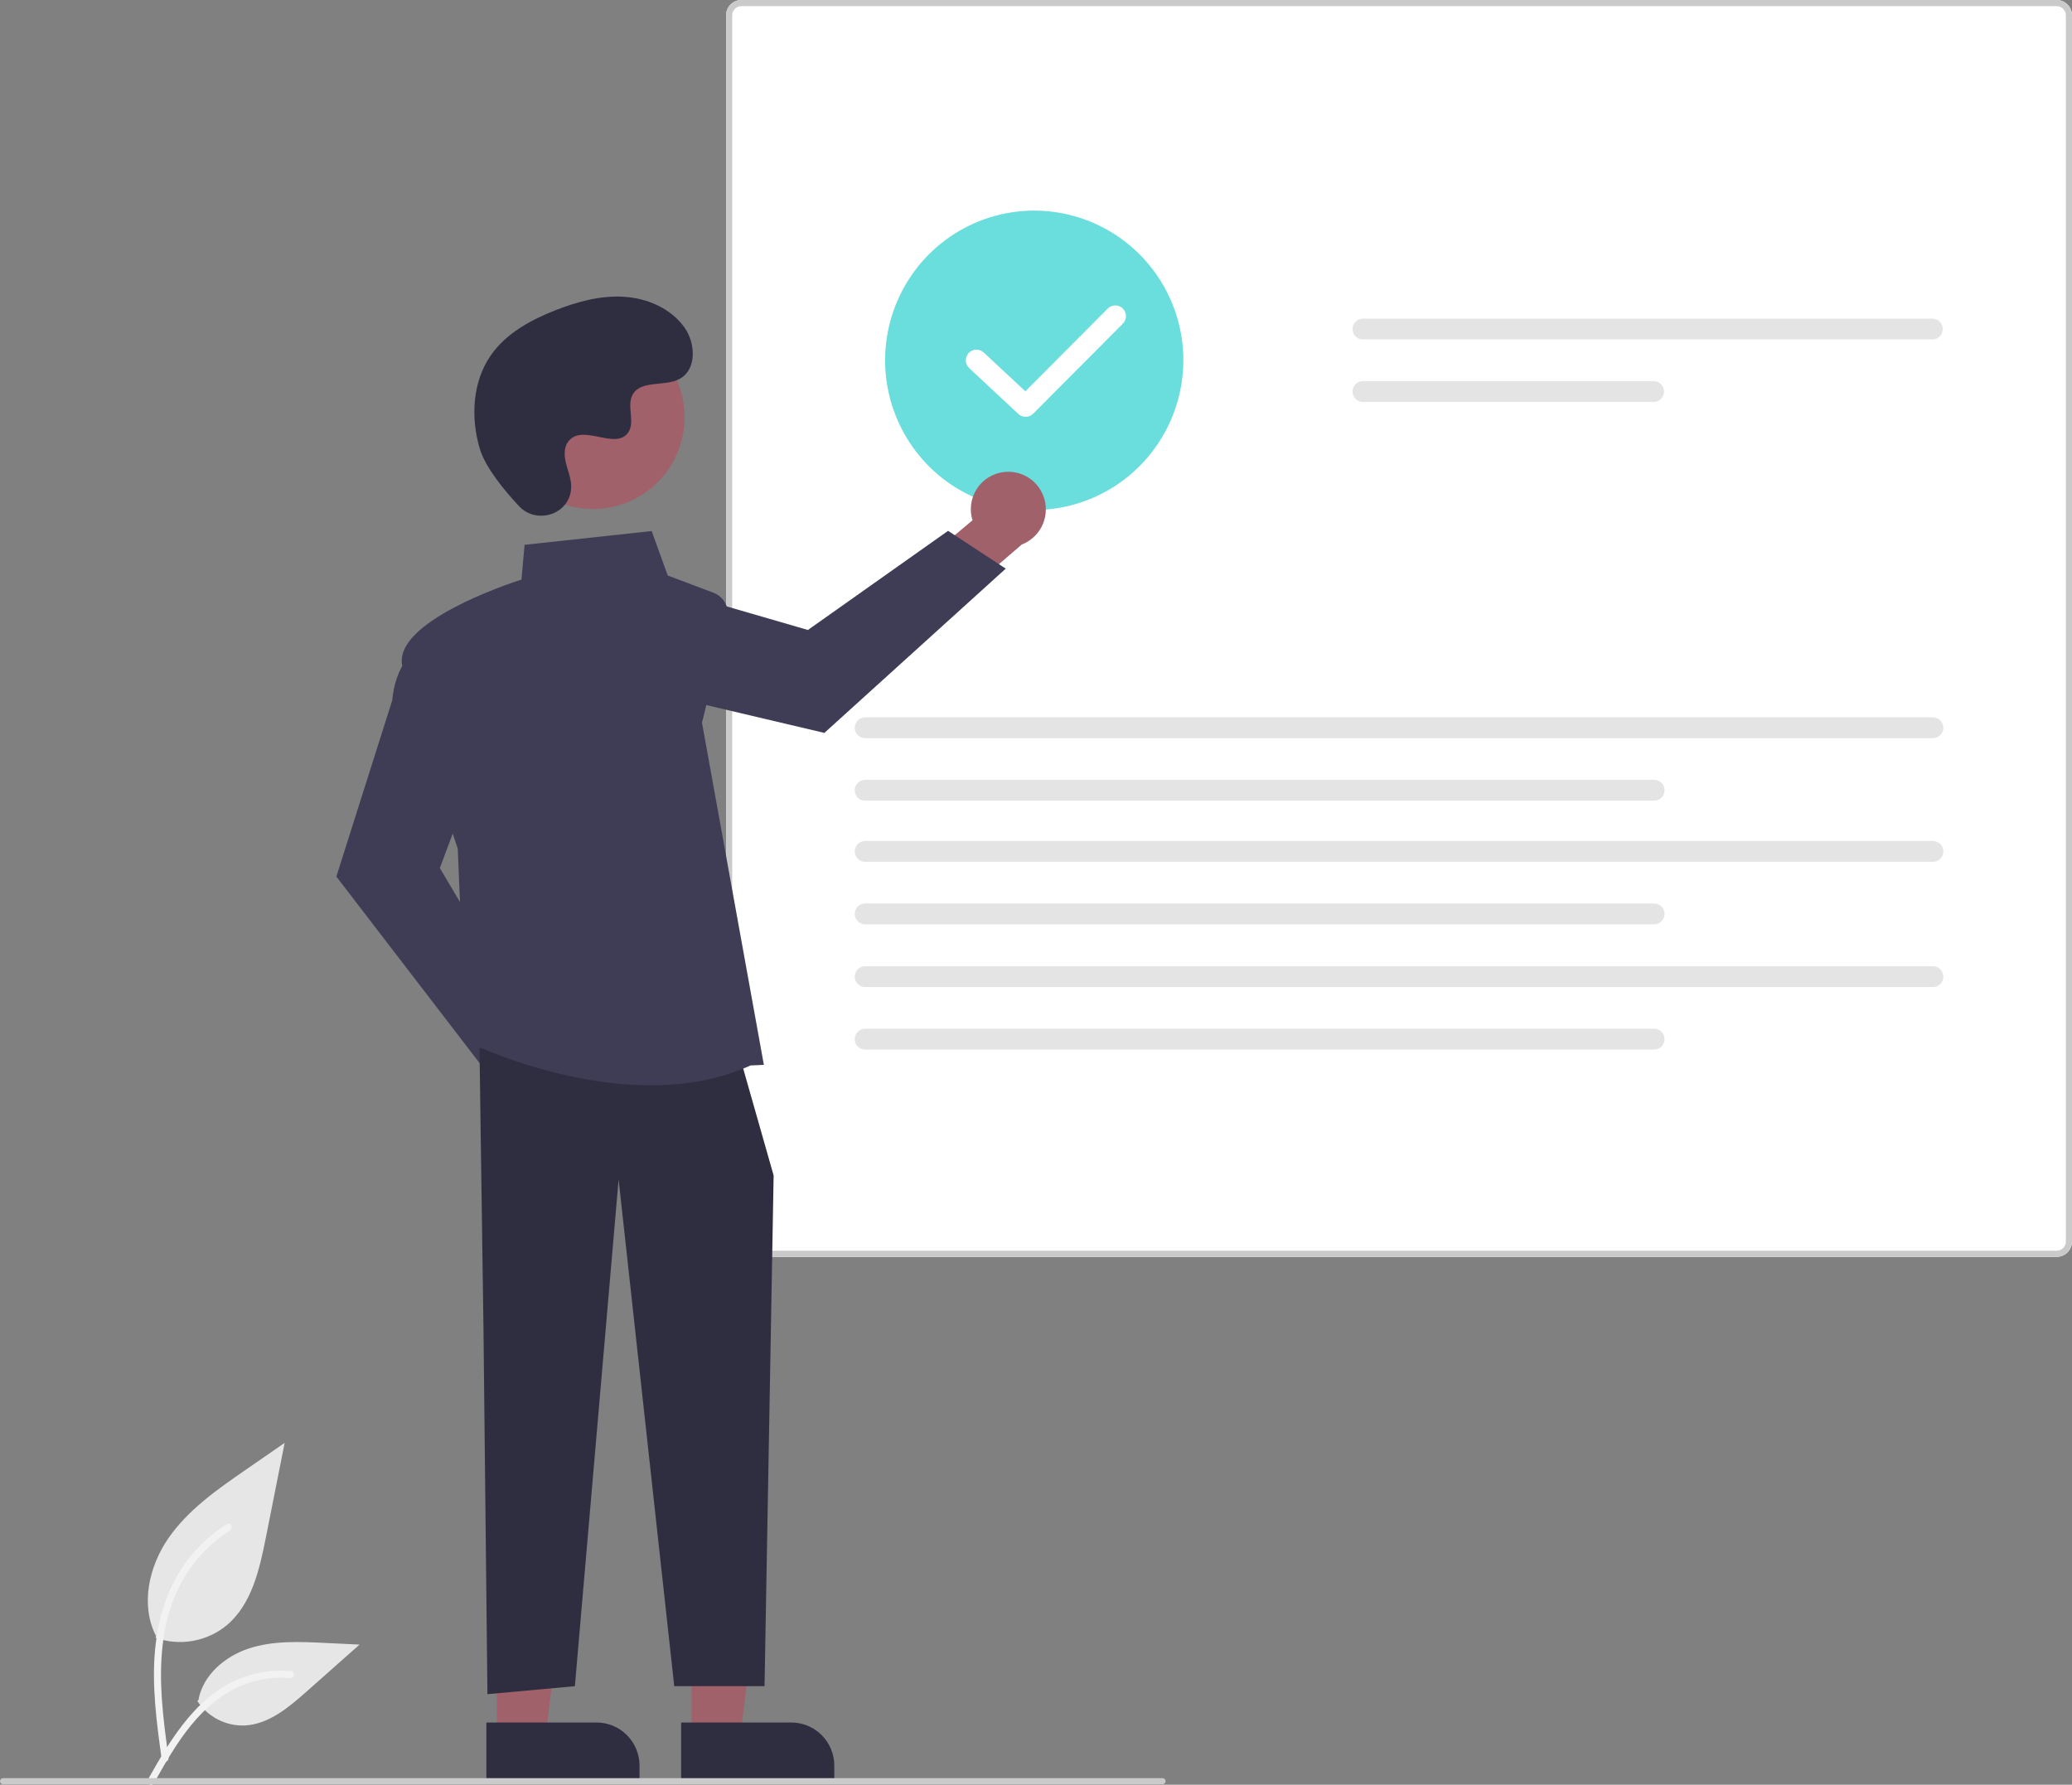 <svg width="231" height="199" viewBox="0 0 231 199" fill="none" xmlns="http://www.w3.org/2000/svg">
<rect x="0" y="0" width="231" height="199" fill="#808080" stroke="none"/>
<g id="actionDone 1" clip-path="url(#clip0_1339_2659)">
<path id="Path 438" d="M17.346 182.62C18.677 183.09 20.106 183.208 21.496 182.962C22.885 182.716 24.189 182.116 25.28 181.218C28.058 178.876 28.93 175.02 29.638 171.448L31.735 160.883L27.345 163.917C24.189 166.1 20.961 168.352 18.775 171.513C16.589 174.673 15.636 178.988 17.391 182.408" fill="#E6E6E6"/>
<path id="Path 439" d="M18.024 196.147C17.471 192.106 16.903 188.012 17.291 183.928C17.636 180.301 18.738 176.758 20.982 173.853C22.174 172.314 23.623 170.995 25.266 169.956C25.694 169.685 26.088 170.366 25.662 170.636C22.819 172.439 20.621 175.102 19.383 178.241C18.017 181.731 17.797 185.535 18.032 189.243C18.175 191.485 18.477 193.712 18.781 195.937C18.805 196.037 18.79 196.143 18.739 196.233C18.688 196.323 18.605 196.39 18.507 196.421C18.406 196.448 18.299 196.435 18.209 196.383C18.119 196.332 18.052 196.246 18.024 196.146L18.024 196.147Z" fill="#F2F2F2"/>
<path id="Path 442" d="M22.001 189.662C22.571 190.534 23.356 191.243 24.279 191.721C25.202 192.199 26.232 192.431 27.27 192.394C29.939 192.267 32.162 190.398 34.164 188.623L40.085 183.374L36.166 183.186C33.348 183.051 30.457 182.924 27.773 183.797C25.088 184.67 22.613 186.769 22.122 189.559" fill="#E6E6E6"/>
<path id="Path 443" d="M16.462 198.469C19.122 193.745 22.207 188.493 27.72 186.815C29.253 186.35 30.86 186.183 32.455 186.324C32.958 186.368 32.832 187.146 32.33 187.102C29.657 186.88 26.988 187.588 24.774 189.109C22.643 190.565 20.984 192.59 19.58 194.736C18.72 196.051 17.95 197.422 17.179 198.79C16.933 199.228 16.213 198.912 16.462 198.469Z" fill="#F2F2F2"/>
<path id="Path 141" d="M229.296 140.141H82.65C82.199 140.141 81.765 139.96 81.446 139.64C81.126 139.319 80.947 138.884 80.946 138.43V1.711C80.947 1.257 81.126 0.823 81.446 0.502C81.765 0.181 82.199 0.001 82.65 0H229.296C229.747 0.001 230.181 0.181 230.5 0.502C230.82 0.823 230.999 1.257 231 1.711V138.43C230.999 138.884 230.82 139.319 230.5 139.639C230.181 139.96 229.747 140.141 229.296 140.141Z" fill="white"/>
<path id="Path 141_2" d="M229.296 140.141H82.65C82.199 140.141 81.765 139.96 81.446 139.64C81.126 139.319 80.947 138.884 80.946 138.43V1.711C80.947 1.257 81.126 0.823 81.446 0.502C81.765 0.181 82.199 0.001 82.65 0H229.296C229.747 0.001 230.181 0.181 230.5 0.502C230.82 0.823 230.999 1.257 231 1.711V138.43C230.999 138.884 230.82 139.319 230.5 139.639C230.181 139.96 229.747 140.141 229.296 140.141ZM82.65 0.683C82.38 0.684 82.12 0.792 81.929 0.984C81.737 1.176 81.629 1.437 81.629 1.709V138.43C81.629 138.702 81.737 138.962 81.929 139.155C82.12 139.347 82.38 139.455 82.65 139.456H229.296C229.566 139.455 229.826 139.347 230.017 139.155C230.209 138.962 230.317 138.702 230.317 138.43V1.711C230.317 1.439 230.209 1.179 230.017 0.986C229.826 0.794 229.566 0.686 229.296 0.685L82.65 0.683Z" fill="#CACACA"/>
<path id="Path 142" d="M151.943 35.527C151.636 35.527 151.343 35.65 151.126 35.868C150.909 36.086 150.788 36.381 150.788 36.689C150.788 36.996 150.909 37.291 151.126 37.509C151.343 37.727 151.636 37.85 151.943 37.85H215.438C215.745 37.85 216.039 37.727 216.255 37.509C216.472 37.291 216.593 36.996 216.593 36.689C216.593 36.381 216.472 36.086 216.255 35.868C216.039 35.65 215.745 35.527 215.438 35.527H151.943Z" fill="#E4E4E4"/>
<path id="Path 143" d="M151.943 42.498C151.637 42.498 151.343 42.621 151.127 42.839C150.91 43.057 150.789 43.352 150.789 43.659C150.789 43.967 150.91 44.262 151.127 44.48C151.343 44.698 151.637 44.82 151.943 44.821H184.359C184.665 44.82 184.959 44.698 185.175 44.48C185.391 44.262 185.513 43.967 185.513 43.659C185.513 43.352 185.391 43.057 185.175 42.839C184.959 42.621 184.665 42.498 184.359 42.498H151.943Z" fill="#E4E4E4"/>
<path id="Path 142_2" d="M96.446 79.984C96.14 79.985 95.846 80.108 95.63 80.325C95.413 80.543 95.292 80.838 95.292 81.146C95.292 81.453 95.413 81.749 95.63 81.966C95.846 82.184 96.14 82.307 96.446 82.308H215.5C215.806 82.307 216.1 82.184 216.316 81.966C216.533 81.749 216.654 81.453 216.654 81.146C216.654 80.838 216.533 80.543 216.316 80.325C216.1 80.108 215.806 79.985 215.5 79.984H96.446Z" fill="#E4E4E4"/>
<path id="Path 143_2" d="M96.446 86.955C96.14 86.956 95.846 87.078 95.63 87.296C95.413 87.514 95.292 87.809 95.292 88.117C95.292 88.424 95.413 88.719 95.63 88.937C95.846 89.155 96.14 89.278 96.446 89.278H184.42C184.727 89.278 185.02 89.155 185.237 88.937C185.453 88.719 185.575 88.424 185.575 88.117C185.575 87.809 185.453 87.514 185.237 87.296C185.02 87.078 184.727 86.956 184.42 86.955H96.446Z" fill="#E4E4E4"/>
<path id="Path 142_3" d="M96.446 93.768C96.14 93.769 95.846 93.891 95.63 94.109C95.413 94.327 95.292 94.622 95.292 94.93C95.292 95.237 95.413 95.532 95.63 95.75C95.846 95.968 96.14 96.091 96.446 96.091H215.5C215.806 96.091 216.1 95.968 216.316 95.75C216.533 95.532 216.654 95.237 216.654 94.93C216.654 94.622 216.533 94.327 216.316 94.109C216.1 93.891 215.806 93.769 215.5 93.768H96.446Z" fill="#E4E4E4"/>
<path id="Path 143_3" d="M96.446 100.739C96.14 100.74 95.846 100.862 95.63 101.08C95.413 101.298 95.292 101.593 95.292 101.9C95.292 102.208 95.413 102.503 95.63 102.721C95.846 102.939 96.14 103.061 96.446 103.062H184.42C184.727 103.061 185.02 102.939 185.237 102.721C185.453 102.503 185.575 102.208 185.575 101.9C185.575 101.593 185.453 101.298 185.237 101.08C185.02 100.862 184.727 100.74 184.42 100.739H96.446Z" fill="#E4E4E4"/>
<path id="Path 142_4" d="M96.446 107.733C96.14 107.734 95.846 107.857 95.63 108.075C95.413 108.292 95.292 108.587 95.292 108.895C95.292 109.203 95.413 109.498 95.63 109.715C95.846 109.933 96.14 110.056 96.446 110.057H215.5C215.806 110.056 216.1 109.933 216.316 109.715C216.533 109.498 216.654 109.203 216.654 108.895C216.654 108.587 216.533 108.292 216.316 108.075C216.1 107.857 215.806 107.734 215.5 107.733H96.446Z" fill="#E4E4E4"/>
<path id="Path 143_4" d="M96.446 114.704C96.14 114.705 95.846 114.828 95.63 115.045C95.413 115.263 95.292 115.558 95.292 115.866C95.292 116.173 95.413 116.468 95.63 116.686C95.846 116.904 96.14 117.027 96.446 117.027H184.42C184.727 117.027 185.02 116.904 185.237 116.686C185.453 116.468 185.575 116.173 185.575 115.866C185.575 115.558 185.453 115.263 185.237 115.045C185.02 114.828 184.727 114.705 184.42 114.704H96.446Z" fill="#E4E4E4"/>
<path id="Vector" d="M115.303 56.864C112.015 56.864 108.801 55.885 106.067 54.051C103.333 52.218 101.202 49.611 99.943 46.561C98.685 43.511 98.356 40.156 98.997 36.918C99.639 33.68 101.222 30.706 103.547 28.372C105.872 26.038 108.834 24.448 112.059 23.804C115.284 23.16 118.627 23.491 121.665 24.754C124.703 26.017 127.299 28.157 129.126 30.901C130.953 33.646 131.928 36.873 131.928 40.174C131.923 44.599 130.17 48.841 127.053 51.97C123.936 55.099 119.711 56.859 115.303 56.864Z" fill="#6ADDDD"/>
<path id="Vector_2" d="M64.837 119.971C64.808 119.362 64.647 118.767 64.364 118.227C64.081 117.687 63.684 117.216 63.2 116.847C62.717 116.478 62.158 116.22 61.565 116.091C60.971 115.962 60.356 115.966 59.764 116.101L54.269 108.326L48.748 110.527L56.662 121.397C56.954 122.38 57.596 123.222 58.466 123.763C59.335 124.304 60.372 124.505 61.38 124.329C62.388 124.154 63.296 123.613 63.933 122.81C64.57 122.007 64.892 120.997 64.837 119.971Z" fill="#A0616A"/>
<path id="Vector_3" d="M54.127 119.395L37.499 97.739L43.73 78.082C44.186 73.14 47.267 71.76 47.398 71.703L47.598 71.617L53.019 86.132L49.038 96.788L58.809 113.285L54.127 119.395Z" fill="#3F3D56"/>
<path id="Vector_4" d="M111.872 52.638C111.27 52.714 110.691 52.921 110.176 53.246C109.662 53.571 109.225 54.005 108.896 54.517C108.567 55.03 108.354 55.609 108.272 56.213C108.19 56.818 108.241 57.433 108.421 58.015L101.125 64.116L103.737 69.472L113.92 60.71C114.874 60.342 115.661 59.634 116.131 58.722C116.6 57.809 116.72 56.756 116.468 55.761C116.215 54.766 115.608 53.898 114.761 53.323C113.914 52.747 112.886 52.503 111.872 52.638Z" fill="#A0616A"/>
<path id="Vector_5" d="M112.128 63.402L91.907 81.719L71.903 77.003C66.96 76.928 65.351 73.952 65.285 73.825L65.184 73.632L79.179 67.083L90.07 70.243L105.698 59.188L112.128 63.402Z" fill="#3F3D56"/>
<path id="Vector_6" d="M77.102 193.62L82.535 193.62L85.12 172.582L77.101 172.582L77.102 193.62Z" fill="#A0616A"/>
<path id="Vector_7" d="M93.013 198.684L75.938 198.685L75.938 192.062L88.223 192.061C89.493 192.061 90.712 192.568 91.61 193.469C92.508 194.371 93.013 195.595 93.013 196.87L93.013 198.684Z" fill="#2F2E41"/>
<path id="Vector_8" d="M55.388 193.62L60.821 193.62L63.405 172.582L55.387 172.582L55.388 193.62Z" fill="#A0616A"/>
<path id="Vector_9" d="M71.299 198.684L54.224 198.685L54.224 192.062L66.508 192.061C67.137 192.061 67.76 192.185 68.341 192.427C68.922 192.669 69.451 193.023 69.895 193.469C70.34 193.916 70.693 194.446 70.934 195.03C71.175 195.613 71.299 196.238 71.299 196.87L71.299 198.684Z" fill="#2F2E41"/>
<path id="Vector_10" d="M53.455 116.829L53.899 147.971L54.342 188.901L64.091 188.012L68.966 131.511L75.17 188.012H85.235L86.249 131.066L82.704 118.609L53.455 116.829Z" fill="#2F2E41"/>
<path id="Vector_11" d="M72.537 121.011C61.929 121.012 52.165 116.192 52.033 116.126L51.924 116.071L51.033 94.623C50.775 93.865 45.692 78.91 44.831 74.157C43.959 69.341 56.601 65.114 58.136 64.62L58.484 60.746L72.651 59.213L74.446 64.171L79.528 66.084C80.105 66.301 80.582 66.722 80.869 67.269C81.156 67.815 81.233 68.449 81.087 69.049L78.262 80.581L85.161 118.734L83.675 118.799C80.115 120.413 76.273 121.011 72.537 121.011Z" fill="#3F3D56"/>
<path id="Vector_12" d="M71.014 55.505C75.957 52.792 77.774 46.57 75.072 41.608C72.37 36.646 66.172 34.822 61.23 37.535C56.287 40.247 54.47 46.469 57.172 51.431C59.874 56.394 66.072 58.217 71.014 55.505Z" fill="#A0616A"/>
<path id="Vector_13" d="M57.861 56.433C59.805 58.511 63.415 57.395 63.668 54.556C63.688 54.335 63.686 54.113 63.664 53.893C63.533 52.635 62.809 51.493 62.982 50.165C63.022 49.834 63.144 49.519 63.339 49.25C64.888 47.167 68.524 50.181 69.986 48.296C70.882 47.14 69.829 45.32 70.516 44.028C71.424 42.323 74.114 43.164 75.8 42.23C77.676 41.191 77.564 38.301 76.329 36.543C74.823 34.399 72.182 33.255 69.573 33.091C66.965 32.926 64.375 33.634 61.94 34.586C59.174 35.669 56.431 37.164 54.728 39.606C52.658 42.577 52.458 46.569 53.494 50.042C54.124 52.154 56.273 54.735 57.861 56.433Z" fill="#2F2E41"/>
<path id="Vector_14" d="M129.608 198.948H0.339C0.249 198.948 0.163 198.912 0.099 198.848C0.036 198.784 0 198.697 0 198.607C0 198.517 0.036 198.43 0.099 198.366C0.163 198.302 0.249 198.266 0.339 198.266H129.608C129.698 198.266 129.784 198.302 129.848 198.366C129.911 198.43 129.947 198.517 129.947 198.607C129.947 198.697 129.911 198.784 129.848 198.848C129.784 198.912 129.698 198.948 129.608 198.948Z" fill="#CACACA"/>
<path id="Vector_15" d="M114.343 46.478C114.043 46.478 113.754 46.364 113.535 46.159L108.053 41.047C107.823 40.832 107.687 40.534 107.675 40.218C107.664 39.902 107.778 39.595 107.992 39.363C108.206 39.132 108.503 38.995 108.818 38.983C109.132 38.972 109.438 39.086 109.669 39.3L114.313 43.63L123.499 34.408C123.61 34.296 123.74 34.208 123.885 34.147C124.029 34.087 124.184 34.056 124.34 34.055C124.496 34.055 124.651 34.086 124.796 34.146C124.94 34.206 125.072 34.294 125.182 34.405C125.293 34.516 125.38 34.647 125.44 34.792C125.5 34.938 125.53 35.093 125.53 35.25C125.529 35.407 125.498 35.562 125.438 35.707C125.378 35.852 125.29 35.983 125.179 36.094L115.183 46.129C115.073 46.24 114.942 46.327 114.798 46.387C114.653 46.447 114.499 46.478 114.343 46.478Z" fill="white"/>
</g>
<defs>
<clipPath id="clip0_1339_2659">
<rect width="231" height="199" fill="white"/>
</clipPath>
</defs>
</svg>
